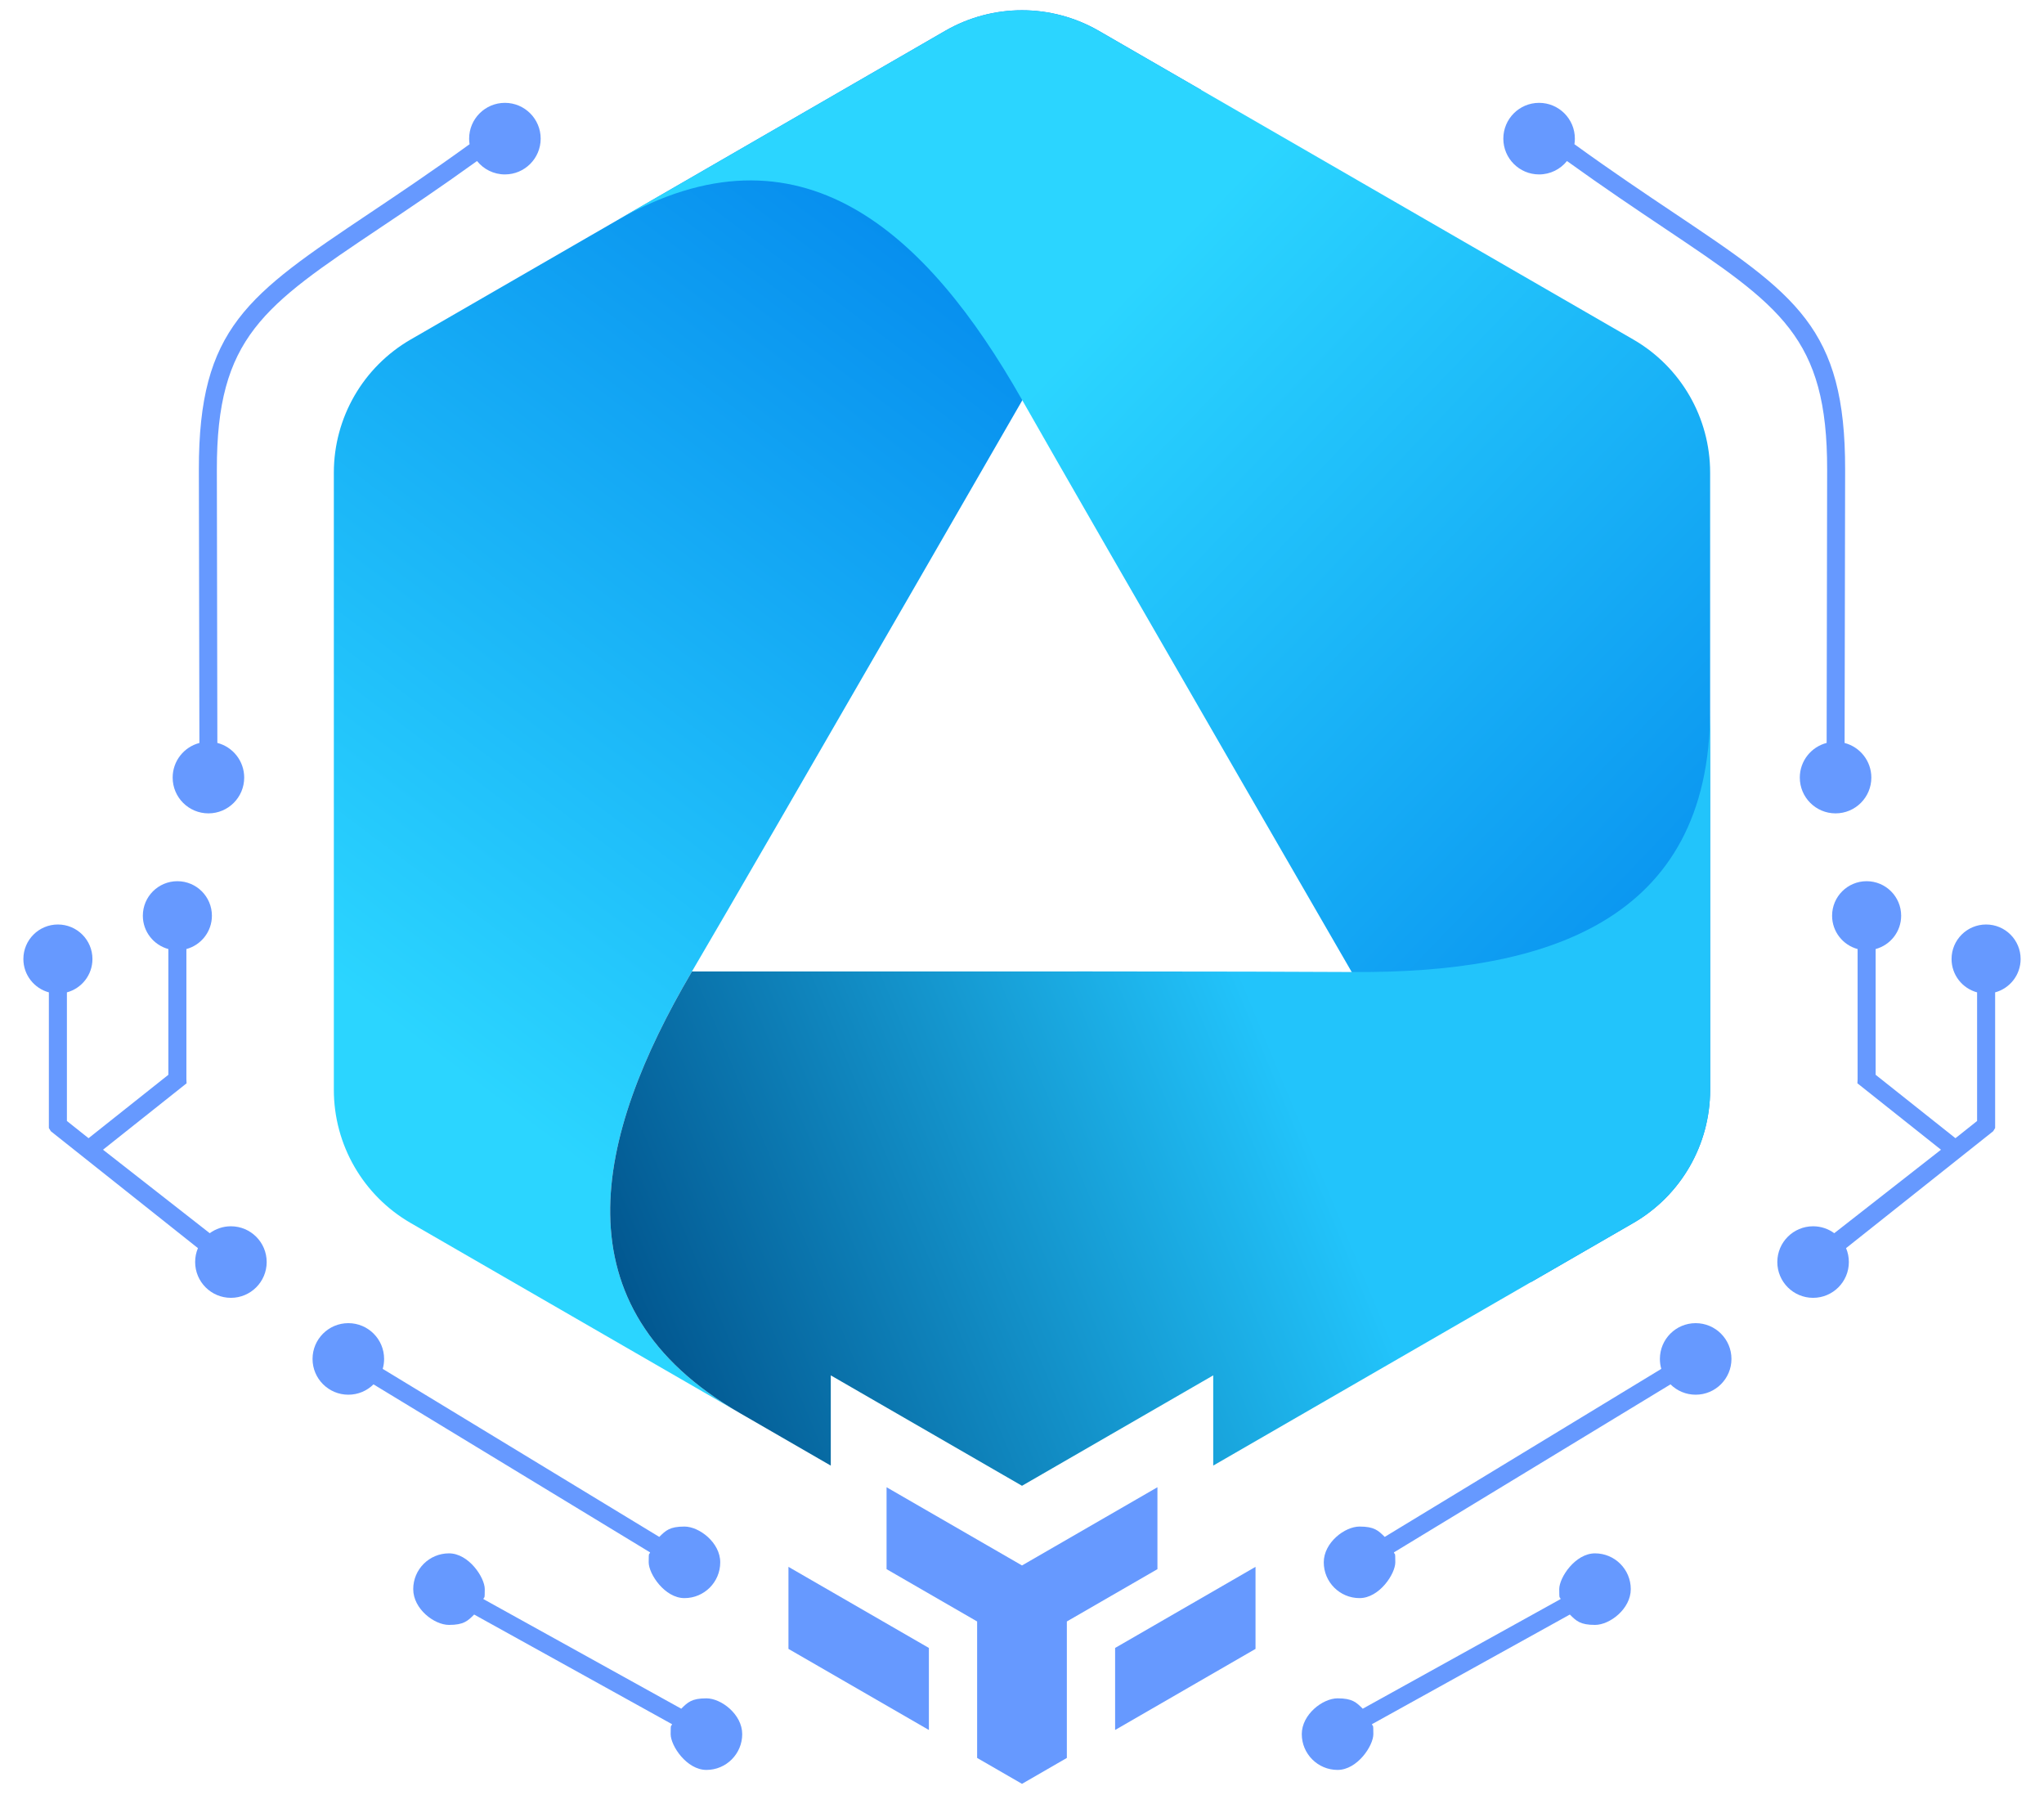 <?xml version="1.0" encoding="UTF-8"?>
<!DOCTYPE svg PUBLIC "-//W3C//DTD SVG 1.1//EN" "http://www.w3.org/Graphics/SVG/1.1/DTD/svg11.dtd">
<!-- Creator: CorelDRAW 2020 (64-Bit) -->
<svg xmlns="http://www.w3.org/2000/svg" xml:space="preserve" width="85px" height="75px" version="1.1" style="shape-rendering:geometricPrecision; text-rendering:geometricPrecision; image-rendering:optimizeQuality; fill-rule:evenodd; clip-rule:evenodd"
viewBox="0 0 8500000 7500000"
 xmlns:xlink="http://www.w3.org/1999/xlink"
 xmlns:xodm="http://www.corel.com/coreldraw/odm/2003">
 <defs>
  <style type="text/css">
   <![CDATA[
    .fil1 {fill:#6699FF}
    .fil0 {fill:#6699FF}
    .fil2 {fill:#6699FF;fill-rule:nonzero}
    .fil3 {fill:url(#id0)}
    .fil4 {fill:url(#id1)}
    .fil5 {fill:url(#id2)}
   ]]>
  </style>
  <linearGradient id="id0" gradientUnits="userSpaceOnUse" x1="1785600" y1="4382800" x2="4580300" y2="658500">
   <stop offset="0" style="stop-opacity:1; stop-color:#2BD5FF"/>
   <stop offset="1" style="stop-opacity:1; stop-color:#0081EB"/>
  </linearGradient>
  <linearGradient id="id1" gradientUnits="userSpaceOnUse" xlink:href="#id0" x1="4281700" y1="1628900" x2="7516500" y2="4736300">
  </linearGradient>
  <linearGradient id="id2" gradientUnits="userSpaceOnUse" x1="5172600" y1="4072500" x2="2364500" y2="5237100">
   <stop offset="0" style="stop-opacity:1; stop-color:#22C4FB"/>
   <stop offset="1" style="stop-opacity:1; stop-color:#00518A"/>
  </linearGradient>
 </defs>
 <g id="Layer_x0020_1">
  <g id="_2209503967744">
   <path class="fil0" d="M4250000 7416600l-186600 -107700 0 -567400 -376600 -217500 0 -340600 563200 325200 563200 -325200 0 340600 -376700 217500 0 567400 -186500 107700zm-971200 -902200l584000 337200 0 341100 -584000 -337200 0 -341100zm1942300 0l-583900 337200 0 341100 583900 -337200 0 -341100z"/>
   <g>
    <g>
     <path class="fil1" d="M1448500 5501200c82200,0 148800,66600 148800,148800 0,14300 -2000,28200 -5800,41300l1150100 698600c26900,-26600 43300,-43000 104700,-43000 61500,0 148800,66600 148800,148700 0,82200 -66600,148800 -148800,148800 -82100,0 -148700,-100500 -148700,-148800 0,-48200 2000,-28200 5800,-41300l-1150200 -698600c-26900,26600 -63800,43000 -104700,43000 -82100,0 -148800,-66600 -148800,-148700 0,-82200 66700,-148800 148800,-148800z"/>
     <path class="fil1" d="M2099700 427600c82100,0 148700,66700 148700,148800 0,82100 -66600,148800 -148700,148800 -46900,0 -88800,-21800 -116000,-55700 -152900,110100 -287600,200400 -405500,279400 -482800,323500 -677400,454000 -676400,1003900l2100 1136000c64200,16500 111600,74800 111600,144100 0,82200 -66600,148800 -148700,148800 -82200,0 -148800,-66600 -148800,-148800 0,-69100 47200,-127300 111200,-143900l-2200 -1136200c-1000,-589800 203200,-726700 709600,-1066100 120700,-80800 259100,-173500 416100,-287100 -1200,-7600 -1800,-15300 -1800,-23200 0,-82100 66600,-148800 148800,-148800z"/>
     <path class="fil1" d="M1867100 6458300c82200,0 148800,100500 148800,148700 0,48200 -2000,28200 -5800,41300l822900 455900c26900,-26600 43200,-43100 104700,-43100 61500,0 148800,66600 148800,148800 0,82100 -66700,148800 -148800,148800 -82200,0 -148800,-100600 -148800,-148800 0,-48300 2100,-28200 5800,-41300l-822900 -455900c-26800,26600 -43200,43100 -104700,43100 -61500,0 -148700,-66600 -148700,-148800 0,-82100 66600,-148700 148700,-148700z"/>
     <path class="fil2" d="M823100 5189300l-611700 -486000 -8200 -13300 0 -564100c-61000,-16500 -106000,-72400 -106000,-138700 0,-79300 64300,-143500 143500,-143500 79400,0 143700,64200 143700,143500 0,66400 -45000,122200 -106200,138700l0 534800 90000 71500 331900 -263600 0 -522800c-61100,-16500 -106100,-72300 -106100,-138600 0,-79300 64300,-143500 143600,-143500 79300,0 143600,64200 143600,143500 0,66300 -45000,122100 -106100,138600l0 540900 800 17300 -347500 276100 443800 347100c24700,-18100 55100,-28800 88000,-28800 82200,0 148800,66600 148800,148700 0,82200 -66600,148800 -148800,148800 -82100,0 -148700,-66600 -148700,-148800 0,-20500 4100,-40000 11600,-57800z"/>
    </g>
    <g>
     <path class="fil1" d="M7051500 5501200c-82200,0 -148800,66600 -148800,148800 0,14300 2000,28200 5800,41300l-1150100 698600c-26900,-26600 -43300,-43000 -104700,-43000 -61500,0 -148800,66600 -148800,148700 0,82200 66600,148800 148800,148800 82100,0 148700,-100500 148700,-148800 0,-48200 -2000,-28200 -5800,-41300l1150200 -698600c26900,26600 63800,43000 104700,43000 82100,0 148800,-66600 148800,-148700 0,-82200 -66700,-148800 -148800,-148800z"/>
     <path class="fil1" d="M6400300 427600c-82100,0 -148700,66700 -148700,148800 0,82100 66600,148800 148700,148800 46900,0 88800,-21800 116000,-55700 152900,110100 287600,200400 405500,279400 482800,323500 677400,454000 676400,1003900l-2100 1136000c-64200,16500 -111600,74800 -111600,144100 0,82200 66600,148800 148700,148800 82200,0 148800,-66600 148800,-148800 0,-69100 -47200,-127300 -111200,-143900l2200 -1136200c1000,-589800 -203200,-726700 -709600,-1066100 -120700,-80800 -259100,-173500 -416100,-287100 1200,-7600 1800,-15300 1800,-23200 0,-82100 -66600,-148800 -148800,-148800z"/>
     <path class="fil1" d="M6632900 6458300c-82200,0 -148800,100500 -148800,148700 0,48200 2000,28200 5800,41300l-822900 455900c-26900,-26600 -43200,-43100 -104700,-43100 -61500,0 -148800,66600 -148800,148800 0,82100 66700,148800 148800,148800 82200,0 148800,-100600 148800,-148800 0,-48300 -2100,-28200 -5800,-41300l822900 -455900c26800,26600 43200,43100 104700,43100 61500,0 148700,-66600 148700,-148800 0,-82100 -66600,-148700 -148700,-148700z"/>
     <path class="fil2" d="M7676900 5189300l611700 -486000 8200 -13300 0 -564100c61000,-16500 106000,-72400 106000,-138700 0,-79300 -64300,-143500 -143500,-143500 -79400,0 -143700,64200 -143700,143500 0,66400 45000,122200 106200,138700l0 534800 -90000 71500 -331900 -263600 0 -522800c61100,-16500 106100,-72300 106100,-138600 0,-79300 -64300,-143500 -143600,-143500 -79300,0 -143600,64200 -143600,143500 0,66300 45000,122100 106100,138600l0 540900 -800 17300 347500 276100 -443800 347100c-24700,-18100 -55100,-28800 -88000,-28800 -82200,0 -148800,66600 -148800,148700 0,82200 66600,148800 148800,148800 82100,0 148700,-66600 148700,-148800 0,-20500 -4100,-40000 -11600,-57800z"/>
    </g>
   </g>
   <g>
    <path class="fil3" d="M3930400 128300l-2222500 1283200c-197800,114200 -319600,325200 -319600,553600l0 2566200c0,228400 121800,439400 319600,553600l1369100 790400 0 0c-767400,-443000 -604300,-1146900 -200800,-1834000 285400,-485800 1457000,-2518500 2118700,-3667400l-425300 -245600c-197800,-114200 -441500,-114200 -639200,0z"/>
    <path class="fil4" d="M7111600 4531300l0 -2566200c0,-228400 -121700,-439400 -319600,-553600l-2222400 -1283200c-197800,-114200 -441500,-114200 -639200,0l-1369000 790500 -100 0c767400,-443100 1295400,50200 1688700,743100 278100,490100 1452600,2521100 2116800,3668600l425200 -245600c197900,-114200 319600,-325200 319600,-553600z"/>
    <path class="fil5" d="M7111600 2950500l0 0c0,886100 -691100,1096800 -1487900,1090800 -383700,-2800 -1594200,-2900 -2746100,-2300 -500,800 -900,1600 -1400,2300 -403500,687100 -566600,1391000 200800,1834000l377800 218200 0 -375200 795200 459100 795200 -459100 0 375100 1746800 -1008500c197900,-114200 319600,-325200 319700,-553600l-100 -1580800z"/>
   </g>
  </g>
 </g>
</svg>
